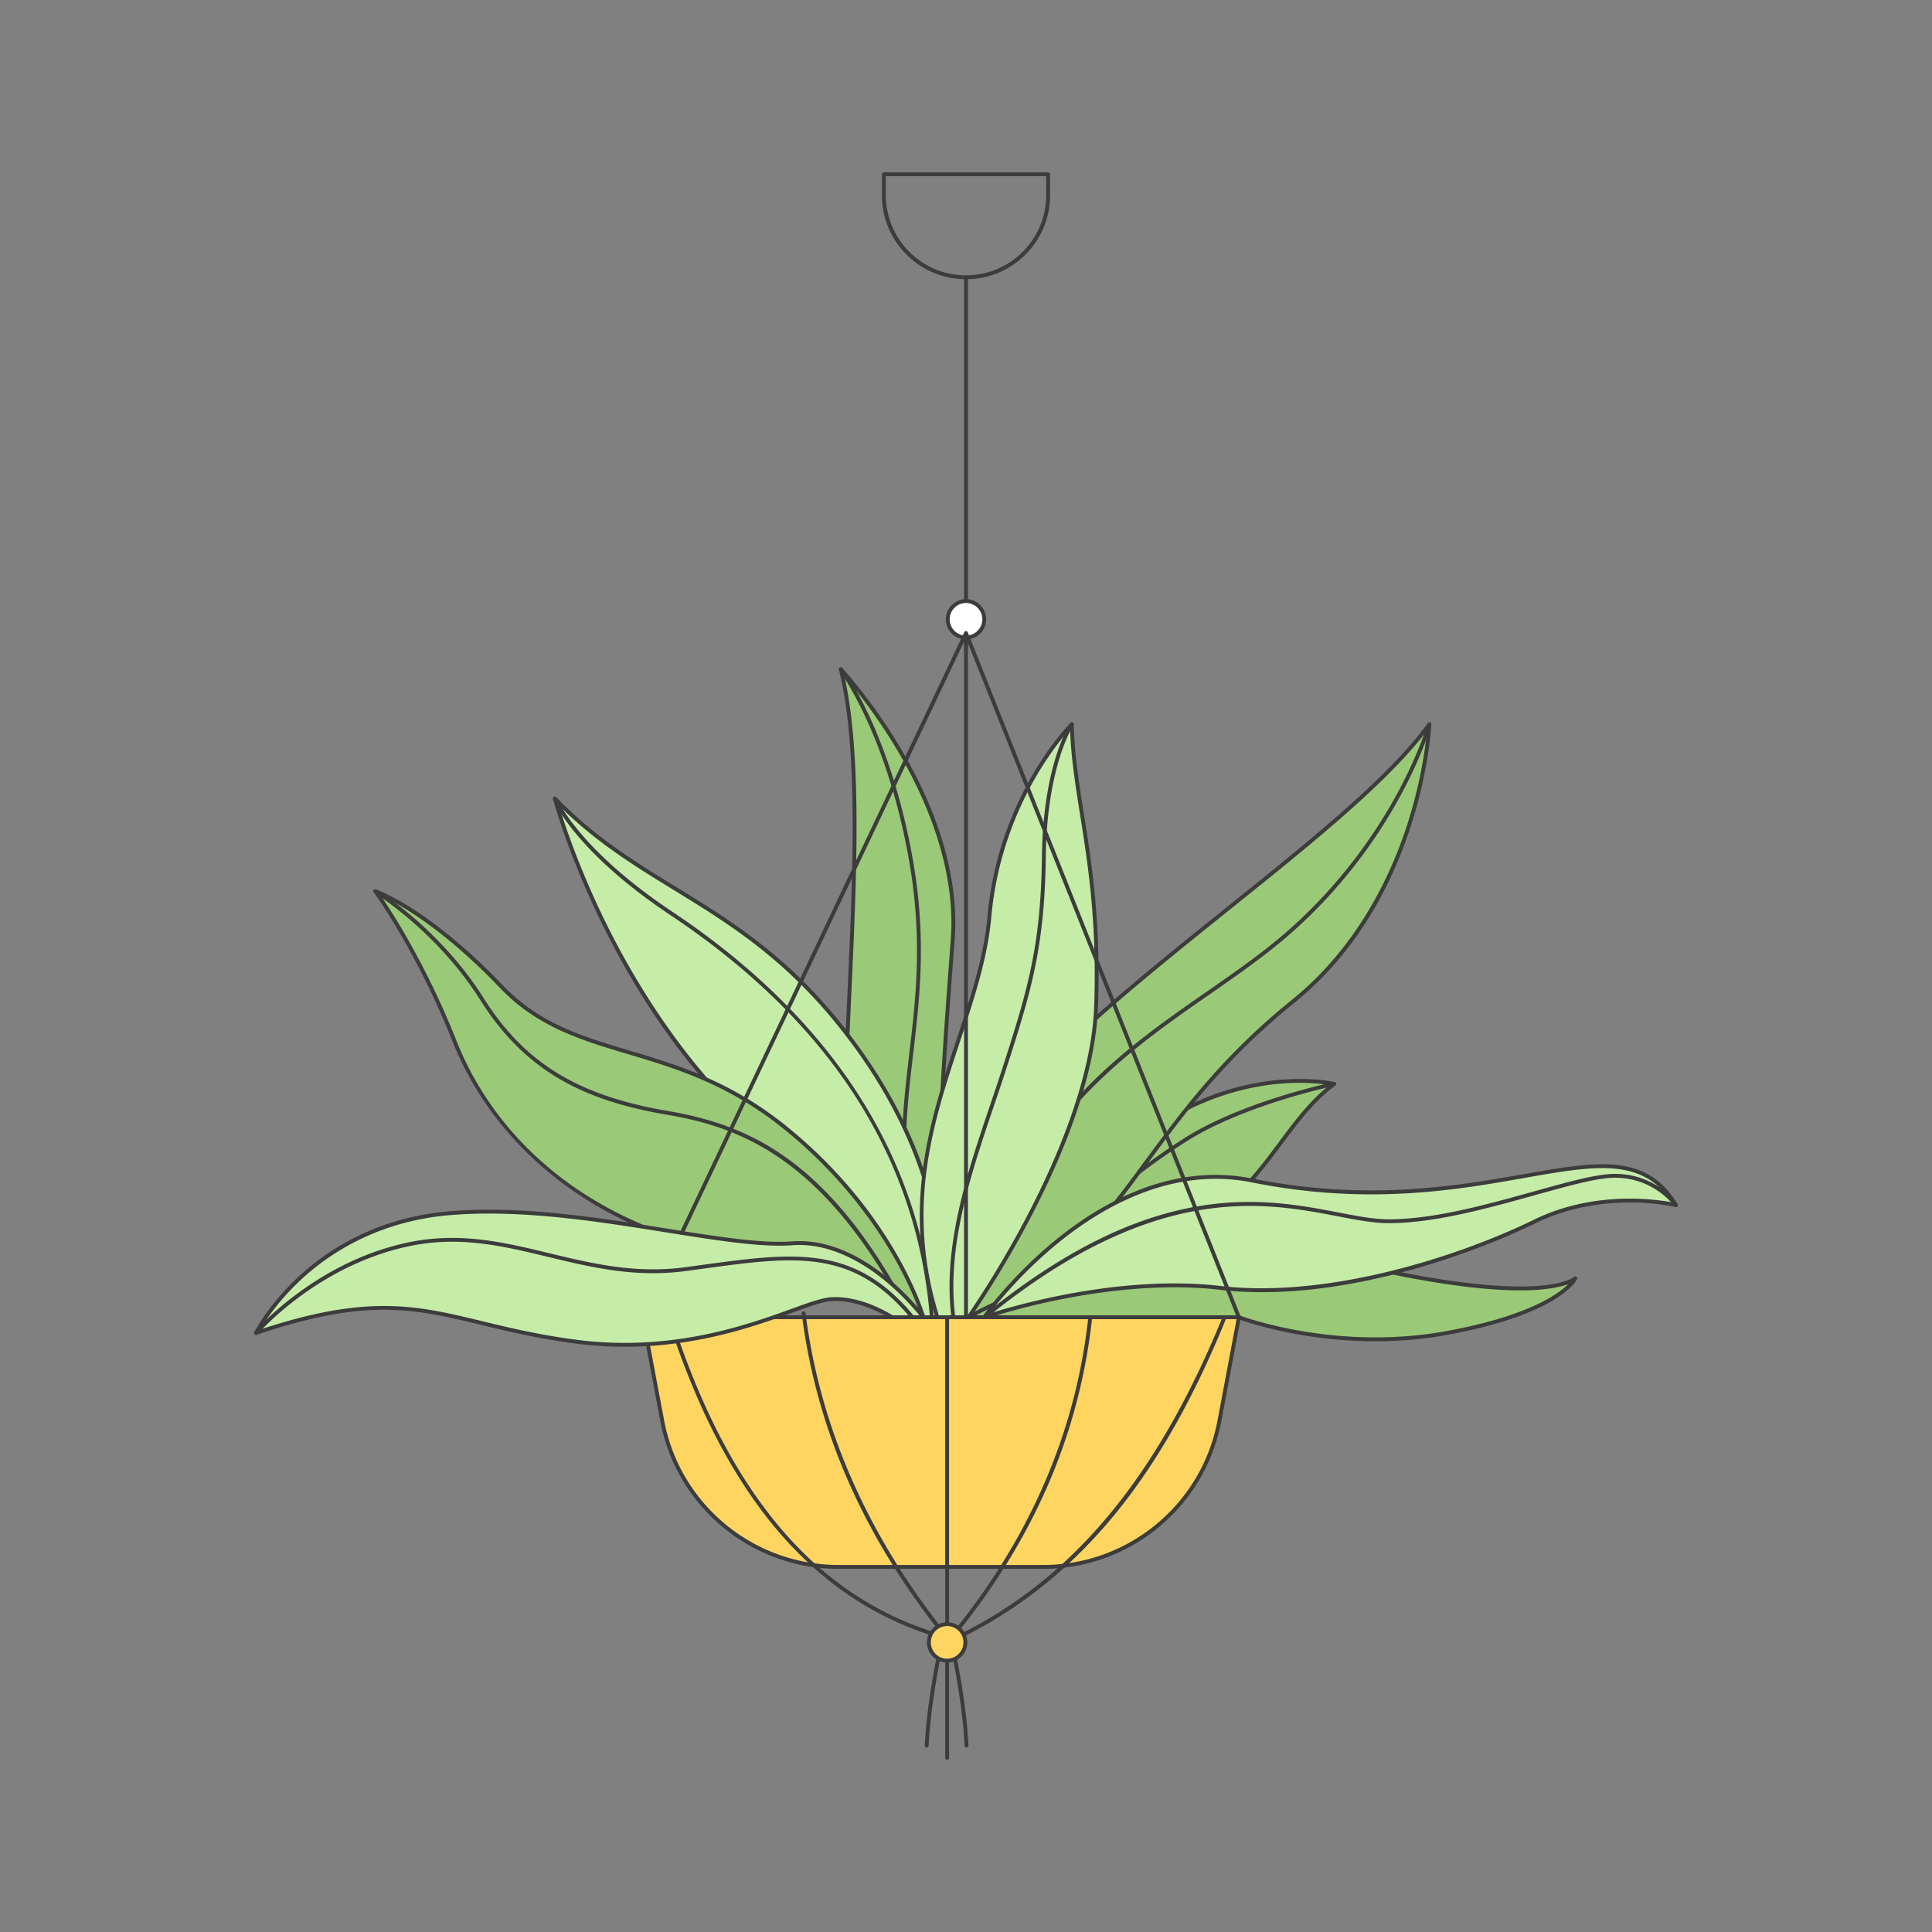 <svg xmlns="http://www.w3.org/2000/svg" xml:space="preserve" viewBox="0 0 5000 5000" id="exotic-houseplant-in-hanging-pot">
  <rect x="0" y="0" width="5000" height="5000" fill="#808080" stroke="none"/>
  <path d="M2699.956 4055.149h-530.222c-223.109 0-414.614-158.826-455.878-378.086l-50.443-268.032h1542.864l-50.443 268.032c-41.264 219.26-232.769 378.086-455.878 378.086" style="fill:#ffd561"></path>
  <path d="M2699.956 4060.148h-530.223c-225.327 0-419.118-160.722-460.792-382.161l-50.443-268.032a4.998 4.998 0 0 1 4.914-5.925h1542.864a5 5 0 0 1 4.914 5.925l-50.442 268.032c-41.674 221.44-235.465 382.161-460.792 382.161M1669.441 3414.03l49.328 262.107c40.786 216.717 230.444 374.011 450.965 374.011h530.223c220.521 0 410.179-157.294 450.964-374.011l49.328-262.107zM2398.409 4522.475q-.105 0-.211-.004a5 5 0 0 1-4.788-5.204c4.741-113.965 36.896-260.169 37.22-261.632a5 5 0 1 1 9.763 2.162c-.323 1.455-32.288 146.815-36.992 259.886a5 5 0 0 1-4.992 4.792M2501.292 4522.475a5 5 0 0 1-4.992-4.792c-4.705-113.092-36.669-258.431-36.992-259.886a5 5 0 0 1 9.763-2.162c.324 1.463 32.479 147.667 37.22 261.632a5 5 0 0 1-4.999 5.208M2451.164 4554a5 5 0 0 1-5-5v-292.284a5 5 0 1 1 10 0V4549a5 5 0 0 1-5 5" style="fill:#3c3c3c"></path>
  <path d="M2451.168 4244.151a5 5 0 0 1-1.309-.175c-88.956-24.065-172.203-61.722-247.43-111.92-72.594-48.443-139.929-110.047-200.135-183.101-57.817-70.156-110.873-153.079-157.693-246.467-44.73-89.219-85.222-190.896-120.349-302.209a5 5 0 1 1 9.536-3.009c149.2 472.783 384.283 746.585 718.682 837.054a5 5 0 0 1-1.302 9.827" style="fill:#3c3c3c"></path>
  <path d="M2451.168 4244.15a5 5 0 0 1-3.896-1.862c-103.594-128.544-187.337-263.81-248.903-402.041-62.837-141.085-104.42-289.406-123.594-440.844a5 5 0 0 1 4.333-5.588 5 5 0 0 1 5.588 4.332c37.708 297.814 162.316 579.714 370.363 837.865a5 5 0 0 1-3.891 8.138" style="fill:#3c3c3c"></path>
  <path d="M2451.168 4255.468a5 5 0 0 1-4.554-2.931 5 5 0 0 1 2.481-6.621c315.459-143.498 544.109-413.276 719.572-849.009a4.996 4.996 0 0 1 6.506-2.77 5 5 0 0 1 2.77 6.506c-82.927 205.936-174.783 370.715-280.816 503.753-60.058 75.353-126.314 142.28-196.93 198.924-75.21 60.329-158.299 111.367-246.96 151.697a5 5 0 0 1-2.069.451" style="fill:#3c3c3c"></path>
  <path d="M2451.163 4255.467a5 5 0 0 1-3.829-8.212c214.819-256.276 339.399-541.915 370.282-848.979a5 5 0 0 1 9.95 1c-15.614 155.262-55.119 306.148-117.416 448.467-61.729 141.022-147.574 277.599-255.151 405.937a5 5 0 0 1-3.836 1.787" style="fill:#3c3c3c"></path>
  <path d="M2451.164 4255.469a5 5 0 0 1-5-5V3409.03a5 5 0 1 1 10 0v841.438a5 5 0 0 1-5 5.001" style="fill:#3c3c3c"></path>
  <circle cx="2451.164" cy="4250.469" r="47.23" style="fill:#ffd561"></circle>
  <path d="M2451.164 4302.699c-28.8 0-52.23-23.431-52.23-52.23s23.43-52.229 52.23-52.229 52.229 23.43 52.229 52.229-23.43 52.23-52.229 52.23m0-94.46c-23.286 0-42.23 18.944-42.23 42.229 0 23.286 18.944 42.23 42.23 42.23s42.229-18.944 42.229-42.23c0-23.284-18.944-42.229-42.229-42.229" style="fill:#3c3c3c"></path>
  <path d="M2547.229 3409.03s194.295-150.402 451.022-209.308 300.964-280.114 454.429-394.415c0 0-308.546-73.241-601.114 225.346s-345.15 378.377-345.15 378.377z" style="fill:#9ac977"></path>
  <path d="M2547.229 3414.03h-40.812a5 5 0 0 1-4.174-7.751c2.157-3.274 56.176-83.591 345.753-379.125 67.121-68.503 140.696-123.057 218.682-162.147 62.439-31.298 127.823-52.807 194.335-63.928 113.401-18.962 189.635-1.394 192.824-.637a5 5 0 0 1 1.831 8.875c-54.912 40.898-95.19 94.96-137.834 152.195-75.114 100.817-152.786 205.068-318.464 243.082-131.963 30.279-247.009 85.306-320.283 126.136-79.466 44.279-128.312 81.879-128.797 82.254a5 5 0 0 1-3.061 1.046m-31.002-10h29.317c8.502-6.416 55.831-41.431 128.489-81.932 73.882-41.183 189.909-96.689 323.101-127.25 162.093-37.192 238.647-139.943 312.682-239.311 40.775-54.729 79.409-106.583 130.961-147.391-24.908-4.104-91.172-11.812-178.618 2.879-102.881 17.287-257.009 70.03-407.02 223.126-240.477 245.426-319.118 343.582-338.912 369.879" style="fill:#3c3c3c"></path>
  <path d="M2523.053 3414.03a5 5 0 0 1-3.57-8.501c.751-.766 76.287-77.661 181.225-172.587 96.9-87.653 239.427-209.067 368.144-289.703 78.302-49.054 178.231-85.276 248.272-107.025 75.811-23.541 133.966-35.683 134.544-35.802a5 5 0 0 1 5.91 3.881 5 5 0 0 1-3.881 5.91c-.574.119-58.343 12.185-133.714 35.594-69.442 21.568-168.46 57.452-245.823 105.917-128.083 80.239-270.106 201.23-366.694 288.6-104.728 94.732-180.093 171.453-180.842 172.218a5 5 0 0 1-3.571 1.498" style="fill:#3c3c3c"></path>
  <path d="M2477.92 3409.03s-52.722-382.639 263.527-686.458 783.338-607.637 957.874-848.324c0 0-19.79 448.347-352.746 717.227-395.659 319.515-418.222 608.436-799.345 817.556z" style="fill:#9ac977"></path>
  <path d="M2547.229 3414.03h-69.31a5 5 0 0 1-4.953-4.317c-.133-.965-12.991-98.026 13.218-230.947 15.387-78.035 41.025-153.065 76.202-223.008 43.972-87.43 103.051-167.098 175.596-236.791 130.956-125.809 287.433-251.367 438.757-372.791 214.229-171.899 416.577-334.265 518.533-474.864a4.998 4.998 0 0 1 9.043 3.155c-.05 1.127-5.512 114.426-51.747 259.085-27.158 84.971-62.869 164.044-106.143 235.023-54.133 88.793-120.316 165.095-196.71 226.788-180.099 145.439-284.863 287.482-377.295 412.805-56.615 76.762-110.092 149.267-175.62 217.139-73.521 76.149-152.059 135.921-247.166 188.106a5 5 0 0 1-2.405.617m-64.853-10h63.57c205.424-113.007 304.152-246.859 418.427-401.797 47.625-64.57 96.87-131.34 157.132-200.641 68.363-78.616 140.956-148.619 221.928-214.008 170.94-138.044 257.23-324.597 299.518-456.787 35.464-110.859 46.768-203.062 50.096-239.748-105.609 138.4-302.254 296.189-510.048 462.925-151.154 121.287-307.453 246.703-438.088 372.202-162.295 155.917-224.897 333.016-248.836 454.127-22.858 115.641-15.805 203.657-13.699 223.727" style="fill:#3c3c3c"></path>
  <path d="M2506.423 3414.031q-.56 0-1.13-.129a5 5 0 0 1-3.747-5.997c26.598-115.167 63.791-220.622 110.547-313.435 41.958-83.29 91.597-157.58 151.753-227.115 111.075-128.392 237.312-216.17 359.392-301.058 77.681-54.016 151.054-105.035 217.191-164.061 141.51-126.294 230.236-263.467 279.75-356.302 53.678-100.643 74.128-172.328 74.328-173.04a5 5 0 0 1 6.166-3.46 5 5 0 0 1 3.461 6.165c-.202.72-20.859 73.221-74.978 174.752-31.759 59.583-68.682 117.426-109.743 171.922-51.329 68.123-109.308 131.181-172.326 187.424-66.59 59.429-140.204 110.617-218.141 164.81-237.135 164.891-505.908 351.781-617.656 835.647a5 5 0 0 1-4.867 3.877" style="fill:#3c3c3c"></path>
  <path d="M2389.572 3409.03s-207.561-210.03-201.773-554.778 57.529-845.63-11.744-1122.05c0 0 316.937 339.016 289.551 700.204s-58.168 783.506-13.184 976.624z" style="fill:#9ac977"></path>
  <path d="M2452.422 3414.03h-62.851a5 5 0 0 1-3.556-1.485c-.524-.53-52.989-54.124-103.909-149.264-29.884-55.836-53.451-114.912-70.045-175.585-20.745-75.848-30.59-154.418-29.262-233.527 1.503-89.505 6.054-188.507 10.872-293.32 13.433-292.22 28.658-623.429-22.467-827.431a5 5 0 0 1 8.502-4.629c.796.852 80.488 86.655 155.711 215.551 44.206 75.746 78.277 151.376 101.27 224.79 28.792 91.929 40.198 180.635 33.903 263.656-15.323 202.097-28.438 383.06-33.719 551.118-6.267 199.414.412 338.104 20.419 423.993a4.998 4.998 0 0 1-4.868 6.133m-60.716-10h54.459c-19.126-87.133-25.436-224.806-19.287-420.442 5.288-168.262 18.41-349.341 33.742-551.559 14.044-185.218-64.967-364.59-133.721-482.449-56.643-97.097-115.811-169.532-141.415-199.207 45.959 206.503 31.225 527.074 18.176 810.935-4.814 104.739-9.362 203.67-10.862 293.029-2.972 177.013 51.72 317.522 98.124 404.226 45.574 85.149 92.138 136.304 100.784 145.467" style="fill:#3c3c3c"></path>
  <path d="M2425.872 3414.031a5 5 0 0 1-4.67-3.212c-113.419-295.999-91.303-484.669-67.889-684.417 17.004-145.062 34.588-295.063.08-495.206-29.536-171.309-77.346-297.161-112.252-372.572-37.735-81.524-68.768-123-69.077-123.409a5 5 0 1 1 7.982-6.024c1.288 1.707 31.988 42.744 70.17 125.233 35.159 75.958 83.31 202.689 113.031 375.074 34.753 201.569 17.085 352.301-.002 498.069-23.268 198.491-45.244 385.974 67.294 679.675a5 5 0 0 1-4.667 6.789" style="fill:#3c3c3c"></path>
  <path d="M2506.418 3409.03s457.315-267.819 973.428-143.519 597.178 42.581 597.178 42.581-40.532 88.053-332.366 141.631-538.381-40.693-538.381-40.693z" style="fill:#9ac977"></path>
  <path d="M3559.61 3471.194c-7.42 0-14.845-.076-22.293-.228-57.008-1.158-114.923-6.733-172.135-16.57-91.194-15.681-151.864-37.436-159.808-40.366h-698.957a5 5 0 0 1-2.526-9.314c1.148-.673 116.922-67.862 294.316-118.862 104.18-29.952 208.975-48.573 311.475-55.346 128.186-8.471 253.119 1.672 371.334 30.142 263 63.341 410.036 71.93 487.069 67.969 83.759-4.299 105.231-23.899 105.438-24.097a4.96 4.96 0 0 1 6.374-.562c1.993 1.382 2.682 4.021 1.668 6.224-.439.955-11.311 23.722-58.665 52.89-42.894 26.42-125.827 63.752-277.34 91.568-59.906 10.997-122.362 16.551-185.95 16.552m-1033.638-67.164h680.305c.61 0 1.216.111 1.785.329.613.235 62.502 23.645 159.086 40.229 89.059 15.29 226.688 27.74 376.607.217 148.695-27.299 230.206-63.645 272.401-89.328 20.325-12.371 33.705-23.509 42.302-32.072-16.229 5.991-43.135 12.517-86.192 15.001-49.524 2.858-110.751-.116-181.983-8.839-88.859-10.882-193.699-30.798-311.607-59.194-265.432-63.926-514.886-21.686-677.411 25.008-137.111 39.389-237.098 88.472-275.293 108.649" style="fill:#3c3c3c"></path>
  <path d="M2547.229 3409.03s304.135-431.91 692.83-354.007c624.928 125.25 944.573-187.047 1097.248 63.798 0 0-185.97-45.304-363.894 41.612s-520.023 207.151-814.54 172.681-611.644 75.916-611.644 75.916" style="fill:#c5eda8"></path>
  <path d="M2547.23 3414.03a5.001 5.001 0 0 1-4.089-7.879c.765-1.086 77.886-109.702 201.647-207.265 72.784-57.377 147.262-99.812 221.362-126.127 92.847-32.971 185.333-40.588 274.891-22.639 298.681 59.86 531.614 18.724 701.696-11.314 93.36-16.488 173.991-30.726 239.482-24.024 34.801 3.562 64.01 12.8 89.294 28.242 27.324 16.688 50.242 40.631 70.064 73.197a5 5 0 0 1-.235 5.551 5 5 0 0 1-5.219 1.907c-.461-.112-46.938-11.227-114.372-11.648-62.08-.358-155.213 8.475-246.146 52.895-107.791 52.656-240.651 100.847-364.515 132.215-77.894 19.727-153.665 33.43-225.212 40.73-81.309 8.298-157.88 8.368-227.589.209-151.428-17.723-309.008 3.777-414.535 24.935-114.471 22.951-194.093 50.463-194.884 50.738a5 5 0 0 1-1.64.277m599.298-363.275c-160.481 0-300.373 80.997-395.347 155.826-98.084 77.278-166.604 161.551-190.522 192.785 28.436-9.033 94.934-28.866 180.965-46.123 67.603-13.561 133.898-22.912 197.045-27.795 79.002-6.105 153.286-5.2 220.785 2.7 273.453 31.997 608.197-72.765 811.765-172.207 90.754-44.334 183.508-53.922 246.709-53.922q2.116 0 4.188.014c48.541.326 86.47 6.119 104.633 9.511-35.511-53.28-80.847-80.191-145.545-86.813-64.118-6.563-144.104 7.565-236.726 23.924-88.372 15.607-188.535 33.297-305.457 39.79-135.755 7.54-266.579-1.788-399.943-28.519a470 470 0 0 0-92.55-9.171" style="fill:#3c3c3c"></path>
  <path d="M2547.232 3414.03a5.001 5.001 0 0 1-3.166-8.873c103.05-84.152 204.482-150.924 301.481-198.457 85.396-41.849 167.075-69.314 249.704-83.968 150.504-26.688 270.655-3.618 367.197 14.918 50.006 9.602 93.192 17.895 131.86 17.895 116.729 0 254.563-38.43 376.172-72.335 75.869-21.153 141.392-39.421 187.565-44.039 62.632-6.258 109.105 14.885 137.062 33.728 30.318 20.435 45.66 42.146 46.298 43.061a5 5 0 0 1-8.196 5.729c-.148-.211-15.133-21.335-44.034-40.728-26.539-17.807-70.654-37.788-130.136-31.838-45.313 4.531-110.451 22.691-185.873 43.721-122.227 34.077-260.761 72.702-378.858 72.702-39.619 0-83.239-8.376-133.746-18.073-188.653-36.225-473.747-90.966-910.171 265.432a4.98 4.98 0 0 1-3.159 1.125" style="fill:#3c3c3c"></path>
  <path d="M2425.87 3409.03s77.714-318.384-224.249-720.077c-265.404-353.059-528.274-376.761-765.434-622.091 0 0 135.861 513.667 519.626 858.914s433.759 483.254 433.759 483.254z" style="fill:#c5eda8"></path>
  <path d="M2425.871 3414.03h-36.299a5 5 0 0 1-4.701-3.297c-.123-.336-13.316-35.323-73.058-111.877-55.069-70.566-162.114-191.929-359.344-369.363-87.825-79.011-169.873-173.464-243.864-280.734-59.165-85.776-113.342-179.899-161.028-279.753-81.199-170.028-115.882-299.576-116.223-300.865a5 5 0 0 1 8.429-4.753c99.177 102.593 201.467 165.396 309.762 231.885 148.266 91.029 301.579 185.157 456.073 390.676 69.135 91.969 123.998 187.215 163.064 283.095 31.278 76.766 52.559 154.11 63.251 229.885 18.242 129.272-.402 208-1.205 211.288a5 5 0 0 1-4.857 3.813m-32.951-10h28.906c3.452-17.319 15.985-92.442.123-204.29-16.696-117.725-69.167-301.382-224.324-507.782-153.353-204.001-305.843-297.624-453.312-388.164-103.834-63.75-202.168-124.121-297.863-219.394 12.547 41.752 47.39 148.911 110.254 280.511 74.551 156.066 204.891 379.413 402.455 557.148 198.513 178.588 306.097 300.727 361.392 371.739 50.598 64.984 67.834 99.865 72.369 110.232" style="fill:#3c3c3c"></path>
  <path d="M2411.582 3414.03a5 5 0 0 1-4.979-4.6c-33.427-416.05-259.69-766.547-672.503-1041.756-128.916-85.943-204.194-162.424-244.644-211.449-44.091-53.438-57.371-86.148-57.915-87.514a5 5 0 0 1 9.289-3.703c.13.325 13.488 33.035 56.808 85.421 40.009 48.381 114.472 123.9 242.008 208.924 168.404 112.269 308.069 239.726 415.117 378.83 154.064 200.2 242.149 425.771 261.807 670.446a5 5 0 0 1-4.988 5.401" style="fill:#3c3c3c"></path>
  <path d="M971.464 2306.445s111.073 151.262 204.952 388.256 321.377 464.806 687.03 542.266 444.939 172.064 444.939 172.064h81.187s-76.433-266.31-362.393-494.646-537.362-160.246-729.982-361.477c-192.621-201.231-325.733-246.463-325.733-246.463" style="fill:#9ac977"></path>
  <path d="M2389.572 3414.03h-81.187a5 5 0 0 1-3.832-1.788c-.189-.223-20.564-23.746-85.016-56.364-59.48-30.103-169.722-74.319-357.128-114.02-88.655-18.781-172.616-47.202-249.55-84.473-72.139-34.948-138.778-77.98-198.064-127.902-109.101-91.868-193.138-206.998-243.028-332.941-92.536-233.603-203.227-385.63-204.334-387.139a5 5 0 0 1 5.639-7.693c1.382.47 34.504 11.919 91.708 48.285 52.563 33.416 136.181 95.144 236.028 199.455 95.531 99.801 203.409 132.051 328.322 169.394 120.758 36.101 257.629 77.019 401.168 191.633 65.492 52.295 125.376 110.948 177.99 174.332 42.098 50.715 79.664 104.556 111.653 160.027 54.528 94.556 74.244 162.144 74.437 162.815a5 5 0 0 1-4.806 6.379m-78.988-10h72.169c-6.188-18.813-27.251-77.573-71.664-154.526-49.821-86.323-140.06-213.857-287.031-331.213-142.023-113.403-277.906-154.026-397.793-189.866-61.862-18.494-120.293-35.962-175.827-61.606-62.515-28.869-112.356-63.966-156.854-110.454-98.94-103.363-181.7-164.526-233.705-197.635-33.869-21.562-59.438-34.346-74.515-41.137 29.356 42.966 118.804 181.147 195.699 375.266 108.394 273.635 357.49 470.171 683.418 539.217 189.417 40.126 300.766 84.965 360.821 115.515 56.294 28.635 79.323 50.224 85.282 56.439" style="fill:#3c3c3c"></path>
  <path d="M2355.365 3414.031a5 5 0 0 1-4.44-2.694c-210.704-405.216-424.315-492.375-623.766-526.2-116.667-19.786-206.049-49.707-281.293-94.164-80.38-47.491-146.665-113.756-202.641-202.58-58.297-92.507-129.763-163.062-179.45-205.96-53.895-46.532-94.511-71.473-94.916-71.72a5 5 0 0 1 5.208-8.538c.409.25 41.582 25.517 96.062 72.532 50.256 43.369 122.549 114.721 181.556 208.353 105.896 168.039 244.135 252.699 477.146 292.217 130.507 22.133 229.569 62.839 321.2 131.983 113.018 85.283 214.343 215.949 309.766 399.463a5 5 0 0 1-4.432 7.308" style="fill:#3c3c3c"></path>
  <path d="M662.693 3449.723s140.126-280.34 503.068-310.096c322.293-26.423 697.597 92.004 884.982 78.052s338.829 191.351 338.829 191.351h-81.187s-80.343-53.565-160.702-46.464-318.334 153.481-656.43 109.688-426.064-159.487-828.56-22.531" style="fill:#c5eda8"></path>
  <path d="M1617.371 3485.393a985.5 985.5 0 0 1-126.759-8.179c-97.354-12.61-174.882-31.373-243.283-47.927-172.702-41.794-297.48-71.992-583.025 25.169a5 5 0 0 1-6.082-6.968c.354-.709 36.371-71.761 116.522-145.338 47.049-43.189 99.923-78.864 157.153-106.033 71.521-33.954 150.066-54.636 233.456-61.473 184.712-15.145 384.365 16.751 560.514 44.89 131.328 20.979 244.749 39.101 324.506 33.159 43.548-3.237 88.741 4.967 134.327 24.399 36.301 15.475 72.931 38.064 108.873 67.144 61.076 49.413 99.642 101.309 100.024 101.827a4.999 4.999 0 0 1-4.024 7.968h-81.187a5 5 0 0 1-2.772-.839c-.789-.525-79.857-52.497-157.489-45.646-20.779 1.836-53.777 13.764-95.553 28.864-96.353 34.829-246.171 88.982-435.201 88.983m-623.679-105.539c1.71 0 3.41.007 5.114.02 89.69.688 164.385 18.764 250.875 39.695 68.154 16.493 145.401 35.188 242.215 47.728 246.74 31.961 441.132-38.307 557.276-80.29 42.459-15.348 75.997-27.471 98.072-29.421 42.521-3.756 84.833 9.31 112.842 20.933 26.281 10.906 44.831 22.343 49.782 25.513h69.45c-13.106-16.273-46.15-54.929-92.222-92.171-55.17-44.598-140.895-96.284-235.981-89.194-80.923 6.02-194.878-12.178-326.826-33.257-175.589-28.05-374.609-59.84-558.119-44.798-185.875 15.238-311.604 97.93-384.347 164.615-60.347 55.321-95.236 109.079-108.475 131.636 124.838-41.544 227.099-61.009 320.344-61.009" style="fill:#3c3c3c"></path>
  <path d="M662.69 3454.723a5 5 0 0 1-3.792-8.257c.402-.469 41.056-47.474 111.657-99.436 41.451-30.508 85.008-56.776 129.462-78.077 55.611-26.647 112.793-45.553 169.958-56.19 57.158-10.635 116.52-11.873 181.478-3.781 57.915 7.215 115.347 21.09 170.889 34.507 109.009 26.335 221.73 53.566 352.144 35.932 12.361-1.671 24.493-3.335 36.407-4.969 124.38-17.057 222.622-30.529 311.168-16.831 46.625 7.212 87.924 21.748 126.258 44.438 41.117 24.338 79.386 58.286 116.995 103.787a5 5 0 0 1-7.708 6.371c-150.44-182.013-299.086-161.628-545.354-127.857-11.92 1.635-24.059 3.299-36.426 4.972-132.275 17.883-245.925-9.569-355.833-36.121-114.725-27.715-223.088-53.896-348.189-30.614-127.44 23.714-230.812 85.044-295.088 132.317-69.761 51.307-109.834 97.606-110.231 98.068a5 5 0 0 1-3.795 1.741" style="fill:#3c3c3c"></path>
  <path d="M2773.928 1874.248s-185.534 185.448-213.273 497.157c-27.738 311.71-269.452 603.506-134.785 1037.625h80.548s318.571-448.234 330.363-806.061c11.792-357.826-58.583-527.491-62.853-728.721" style="fill:#c5eda8"></path>
  <path d="M2506.418 3414.03h-80.547a5 5 0 0 1-4.775-3.519c-39.828-128.393-50.273-255.948-31.932-389.956 16.175-118.183 52.017-226.362 86.678-330.98 36.197-109.253 70.386-212.447 79.833-318.613 6.363-71.508 21.6-142.291 45.284-210.383a895.4 895.4 0 0 1 72.418-157.166c49.603-84.901 96.549-132.233 97.018-132.702a5.001 5.001 0 0 1 8.533 3.43c1.65 77.813 13 149.438 26.142 232.373 20.595 129.974 43.938 277.29 36.709 496.621-2.706 82.112-21.837 175.765-56.859 278.355-27.971 81.931-66.091 169.741-113.301 260.992-80.349 155.303-160.326 268.321-161.125 269.444a5 5 0 0 1-4.076 2.104m-76.856-10h74.257c11.268-16.138 84.956-123.167 158.983-266.271 73.744-142.557 162.922-351.086 168.981-534.954 7.196-218.377-16.067-365.193-36.592-494.725-12.51-78.949-23.403-147.7-25.924-221.495-15.456 17.203-50.668 59.188-87.438 122.184-45.151 77.354-101.962 203.137-116.194 363.081-9.551 107.322-43.917 211.052-80.302 320.872-69.895 210.965-142.156 429.097-55.771 711.308" style="fill:#3c3c3c"></path>
  <path d="M2467.278 3414.031a5 5 0 0 1-4.954-4.37c-10.502-82.58-4.193-173.922 19.289-279.242 20.686-92.784 51.7-184.484 81.693-273.165 10.501-31.048 20.419-60.373 29.959-89.858 67.745-209.396 100.438-320.361 103.331-552.745 1.536-123.343 21.248-209.896 37.514-260.784 17.727-55.462 34.949-81.34 35.674-82.415a5 5 0 0 1 8.294 5.587c-.172.255-17.33 26.135-34.629 80.456-15.976 50.163-35.336 135.519-36.853 257.281-1.412 113.344-10.229 203.307-28.587 291.696-16.989 81.794-40.817 157.635-75.23 264.002-9.56 29.549-19.488 58.904-29.999 89.983-60.817 179.817-123.704 365.756-100.535 547.942a5 5 0 0 1-4.967 5.632M2500 1607.741a5 5 0 0 1-5-5V717.613a5 5 0 0 1 10 0v885.127a5 5 0 0 1-5 5.001" style="fill:#3c3c3c"></path>
  <circle cx="2500" cy="1602.741" r="47.23" style="fill:#fff"></circle>
  <path d="M2500 1654.97c-28.8 0-52.23-23.43-52.23-52.229s23.43-52.229 52.23-52.229 52.229 23.43 52.229 52.229-23.429 52.229-52.229 52.229m0-94.459c-23.286 0-42.23 18.944-42.23 42.229s18.944 42.229 42.23 42.229 42.229-18.944 42.229-42.229-18.944-42.229-42.229-42.229" style="fill:#3c3c3c"></path>
  <path d="M3206.278 3414.031a5 5 0 0 1-4.646-3.148l-702.025-1760.054-730.579 1542.061a5 5 0 1 1-9.037-4.281l735.49-1552.43a5.02 5.02 0 0 1 4.676-2.857 5 5 0 0 1 4.487 3.145l706.276 1770.711a5.002 5.002 0 0 1-4.642 6.853" style="fill:#3c3c3c"></path>
  <path d="M2500 3414.03a5 5 0 0 1-5-5V1649.97a5 5 0 0 1 10 0v1759.06a5 5 0 0 1-5 5M2500 722.613c-58.115 0-112.752-22.631-153.846-63.725-41.093-41.093-63.725-95.73-63.725-153.845V451a5 5 0 0 1 5-5h425.141a5 5 0 0 1 5 5v54.043c0 58.115-22.631 112.752-63.725 153.845s-95.73 63.725-153.845 63.725M2292.43 456v49.043c0 114.455 93.116 207.57 207.57 207.57 114.455 0 207.57-93.115 207.57-207.57V456z" style="fill:#3c3c3c"></path>
</svg>
